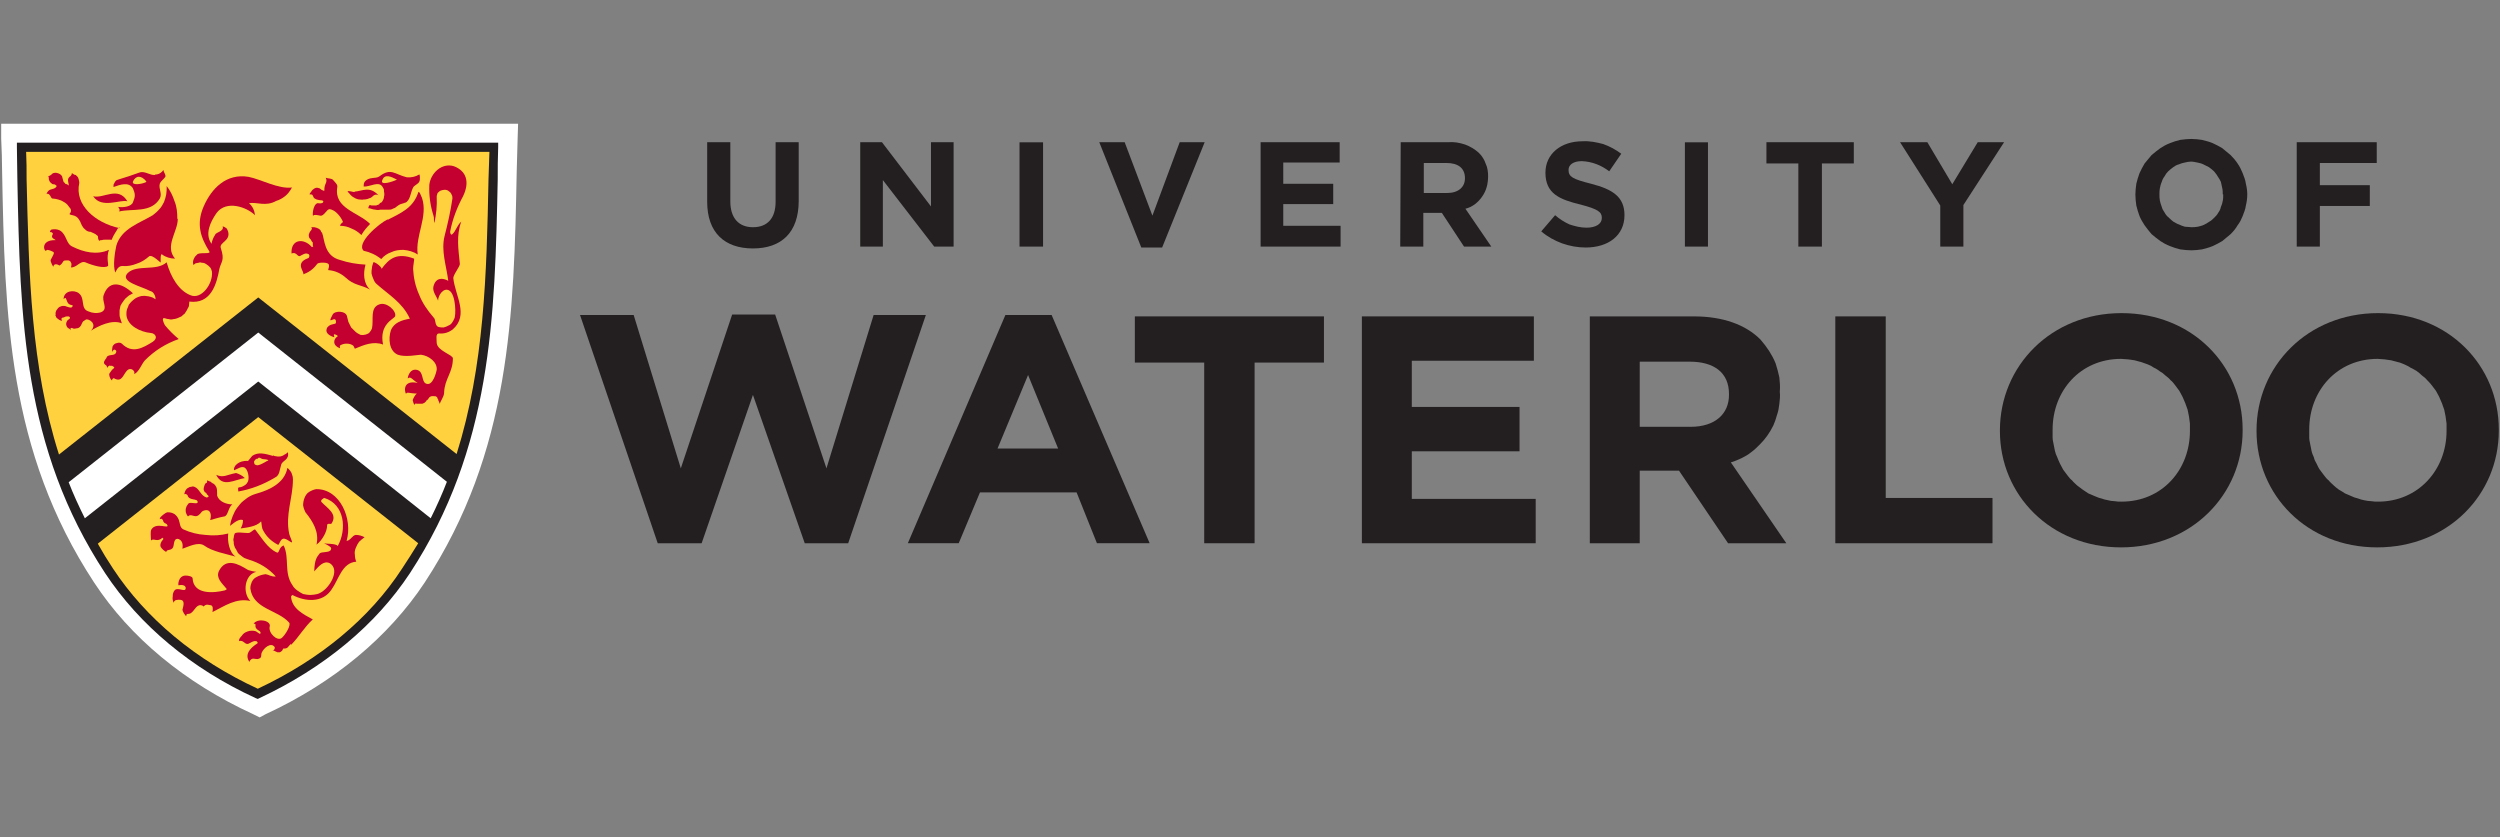 <svg width="675" height="226" viewBox="0 0 675 226" fill="none" xmlns="http://www.w3.org/2000/svg">
<rect x="0" y="0" width="675" height="226" fill="#808080" stroke="none"/>
<g clip-path="url(#clip0_485_2083)">
<path d="M156.607 85.049H171.089L183.819 126.458L197.681 84.917H209.29L223.142 126.458L235.88 85.049H249.982L229.012 146.673H217.279L203.293 106.625L189.442 146.673H177.585L156.607 85.049Z" fill="#231F20"/>
<path d="M271.458 85.05H283.94L310.406 146.672H296.172L290.684 132.952H264.59L258.852 146.672H245.117L271.458 85.05ZM285.692 121.1L277.579 101.26L269.334 121.1H285.692Z" fill="#231F20"/>
<path d="M325.138 97.895H306.411V85.424H357.466V97.895H338.741V146.674H325.138V97.895Z" fill="#231F20"/>
<path d="M367.707 85.424H414.144V97.399H381.186V109.871H410.277V121.849H381.186V134.698H414.64V146.674H367.707V85.424Z" fill="#231F20"/>
<path d="M429.247 85.424H457.332C465.197 85.424 471.318 87.669 475.31 91.661C476.183 92.658 476.93 93.653 477.676 94.777C478.307 95.774 478.932 96.895 479.428 98.146C479.803 99.394 480.175 100.637 480.426 101.882C480.55 103.138 480.676 104.383 480.55 105.628V105.879C480.676 106.876 480.55 107.998 480.426 109.003C480.302 110 480.175 110.995 479.803 111.992C479.555 112.989 479.18 113.987 478.806 114.865C478.31 115.863 477.803 116.736 477.18 117.607C476.558 118.48 475.932 119.227 475.186 119.971C474.439 120.728 473.685 121.474 472.811 122.1C472.065 122.722 471.194 123.221 470.197 123.717C469.315 124.092 468.318 124.588 467.324 124.838L482.304 146.674H466.577L453.34 127.089H442.726V146.674H429.249V85.424H429.247ZM456.461 115.24C463.081 115.24 466.827 111.744 466.827 106.626V106.375C466.827 100.637 462.83 97.647 456.216 97.647H442.729V115.237L456.461 115.24Z" fill="#231F20"/>
<path d="M495.533 85.424H509.147V134.447H537.976V146.674H495.533V85.424Z" fill="#231F20"/>
<path d="M539.976 116.359V116.232C539.976 98.769 553.83 84.543 572.802 84.543C591.904 84.543 605.513 98.645 605.513 115.981V116.232C605.513 133.571 591.653 147.792 572.678 147.792C553.703 147.792 539.976 133.698 539.976 116.359ZM591.281 116.359V116.232C591.281 115.612 591.281 114.987 591.281 114.356C591.155 113.733 591.155 113.111 591.031 112.488C590.907 111.865 590.78 111.24 590.656 110.617C590.405 109.997 590.281 109.496 590.033 108.874C589.783 108.246 589.529 107.744 589.279 107.122C589.028 106.626 588.659 106 588.408 105.504C588.033 105.006 587.661 104.507 587.284 104.011C586.91 103.515 586.537 103.014 586.039 102.634C585.656 102.135 585.158 101.76 584.662 101.388C584.166 100.89 583.664 100.515 583.168 100.265C582.67 99.89 582.171 99.518 581.54 99.267C581.044 98.893 580.543 98.647 579.923 98.397C579.3 98.146 578.799 98.022 578.177 97.774C577.549 97.65 576.923 97.399 576.301 97.275C575.805 97.151 575.179 97.151 574.557 97.027C573.929 97.027 573.303 96.895 572.681 96.895C561.695 96.895 554.204 105.507 554.204 115.984V116.235C554.204 116.857 554.204 117.483 554.204 118.105C554.204 118.725 554.328 119.226 554.455 119.846C554.579 120.469 554.703 121.102 554.827 121.725C554.962 122.348 555.212 122.973 555.458 123.466C555.708 124.089 555.956 124.714 556.207 125.213C556.455 125.709 556.827 126.334 557.077 126.838C557.452 127.334 557.824 127.835 558.199 128.331C558.573 128.83 558.956 129.329 559.455 129.703C559.829 130.202 560.325 130.577 560.824 131.075C561.323 131.45 561.821 131.822 562.32 132.197C562.826 132.579 563.322 132.827 563.821 133.202C564.444 133.453 564.942 133.698 565.565 133.949C566.188 134.199 566.694 134.447 567.317 134.569C567.937 134.819 568.562 134.948 569.185 135.067C569.684 135.194 570.306 135.318 570.937 135.318C571.559 135.442 572.185 135.442 572.805 135.442C583.794 135.442 591.281 126.838 591.281 116.359Z" fill="#231F20"/>
<path d="M609.262 116.359V116.232C609.262 98.769 623.117 84.543 642.089 84.543C661.064 84.543 674.678 98.645 674.678 115.982V116.232C674.678 133.572 660.943 147.793 641.841 147.793C622.866 147.795 609.262 133.698 609.262 116.359ZM660.568 116.359V116.232C660.568 115.612 660.568 114.987 660.568 114.357C660.442 113.734 660.442 113.111 660.318 112.489C660.194 111.866 660.067 111.241 659.943 110.618C659.692 109.998 659.568 109.497 659.323 108.874C659.07 108.246 658.816 107.745 658.566 107.122C658.315 106.626 657.943 106.001 657.695 105.505C657.32 105.006 656.946 104.507 656.571 104.011C656.196 103.515 655.7 103.014 655.326 102.634C654.943 102.136 654.444 101.761 653.948 101.389C653.452 100.89 652.951 100.516 652.455 100.141C651.957 99.89 651.458 99.518 650.827 99.268C650.331 98.893 649.706 98.648 649.207 98.397C648.587 98.146 648.089 97.898 647.466 97.774C646.835 97.65 646.21 97.4 645.588 97.276C644.967 97.152 644.342 97.152 643.846 97.028C643.216 97.028 642.59 96.896 641.968 96.896C630.981 96.896 623.491 105.507 623.491 115.984V116.235C623.491 116.858 623.491 117.483 623.491 118.106C623.491 118.726 623.615 119.227 623.742 119.847C623.866 120.47 623.99 121.103 624.116 121.725C624.24 122.348 624.499 122.973 624.744 123.467C624.871 124.089 625.122 124.588 625.491 125.213C625.742 125.709 625.99 126.335 626.364 126.839C626.739 127.335 627.111 127.836 627.486 128.332C627.86 128.831 628.24 129.329 628.742 129.704C629.116 130.203 629.612 130.577 630.113 131.076C630.488 131.451 630.984 131.823 631.485 132.197C632.113 132.58 632.615 132.828 633.111 133.202C633.733 133.453 634.232 133.698 634.855 133.949C635.351 134.2 635.984 134.448 636.606 134.569C637.229 134.82 637.728 134.949 638.35 135.068C638.97 135.194 639.596 135.318 640.226 135.318C640.849 135.442 641.474 135.442 642.094 135.442C652.951 135.442 660.568 126.839 660.568 116.359Z" fill="#231F20"/>
<path d="M190.94 54.482V38.395H197.185V54.358C197.185 58.975 199.552 61.349 203.295 61.349C207.166 61.349 209.414 58.975 209.414 54.482V38.395H215.651V54.234C215.651 62.845 210.91 67.08 203.293 67.08C195.681 67.08 190.94 62.843 190.94 54.482Z" fill="#231F20"/>
<path d="M232.263 38.395H238.125L251.364 55.735V38.395H257.475V66.581H252.235L238.373 48.619V66.581H232.263V38.395Z" fill="#231F20"/>
<path d="M281.626 38.424H275.27V66.581H281.626V38.424Z" fill="#231F20"/>
<path d="M296.802 38.395H303.66L311.153 58.225L318.519 38.395H325.26L313.775 66.829H308.153L296.802 38.395Z" fill="#231F20"/>
<path d="M340.365 38.395H361.71V43.883H346.479V49.624H359.966V55.104H346.479V60.966H361.958V66.581H340.365V38.395Z" fill="#231F20"/>
<path d="M390.673 52.113C393.797 52.113 395.541 50.493 395.541 48.116C395.541 45.378 393.67 44.006 390.549 44.006H384.428V52.111L390.673 52.113ZM378.191 38.394H391.048C392.544 38.27 394.045 38.518 395.541 39.017C396.918 39.513 398.164 40.262 399.285 41.259C400.158 42.13 400.789 43.127 401.161 44.259C401.659 45.256 401.786 46.502 401.786 47.62C401.786 48.618 401.659 49.623 401.409 50.493C401.158 51.367 400.789 52.237 400.155 53.111C399.659 53.857 399.034 54.483 398.285 55.103C397.414 55.733 396.657 56.108 395.662 56.358L402.654 66.582H395.288L389.299 57.48H384.299V66.582H378.062L378.191 38.394Z" fill="#231F20"/>
<path d="M416.136 62.469L419.882 58.103C421.012 59.1 422.378 59.971 423.753 60.593C425.254 61.089 426.75 61.472 428.375 61.472C430.869 61.472 432.497 60.467 432.497 58.849C432.497 57.232 431.494 56.483 426.75 55.23C421.012 53.858 417.268 52.238 417.268 46.623C417.268 41.51 421.508 38.144 427.246 38.144C429.125 38.02 430.993 38.394 432.869 38.893C434.612 39.513 436.24 40.386 437.736 41.508L434.491 46.249C432.373 44.631 429.874 43.634 427.125 43.507C424.758 43.507 423.505 44.505 423.505 45.874C423.505 47.745 424.634 48.365 429.623 49.62C435.364 51.114 438.61 53.108 438.61 58.1C438.61 63.588 434.24 66.828 428.127 66.828C426.001 66.828 423.885 66.453 421.758 65.707C419.756 64.96 417.888 63.963 416.136 62.469Z" fill="#231F20"/>
<path d="M461.152 38.424H454.923V66.581H461.152V38.424Z" fill="#231F20"/>
<path d="M485.551 44.131H476.934V38.395H500.526V44.131H491.914V66.581H485.551V44.131Z" fill="#231F20"/>
<path d="M523.871 55.484L513.017 38.395H520.381L527.117 49.746L533.987 38.395H541.103L530.116 55.36V66.581H523.871V55.484Z" fill="#231F20"/>
<path d="M600.147 52.486C600.147 51.987 600.147 51.364 600.021 50.866C599.897 50.246 599.772 49.745 599.646 49.114C599.395 48.618 599.15 48.117 598.775 47.621C598.525 47.125 598.153 46.75 597.778 46.249C597.403 45.874 596.897 45.502 596.401 45.127C595.902 44.877 595.406 44.631 594.907 44.381C594.411 44.13 593.91 44.006 593.279 43.882C592.657 43.758 592.158 43.634 591.536 43.634C591.037 43.634 590.412 43.758 589.916 43.882C589.285 44.009 588.786 44.133 588.288 44.381C587.668 44.505 587.166 44.877 586.794 45.127C586.298 45.502 585.797 45.874 585.417 46.249C585.043 46.623 584.67 47.122 584.42 47.621C584.045 48.117 583.8 48.618 583.673 49.114C583.423 49.62 583.299 50.246 583.177 50.742C583.051 51.364 583.051 51.863 583.051 52.486C583.051 52.982 583.051 53.607 583.177 54.23C583.301 54.726 583.425 55.227 583.673 55.855C583.8 56.354 584.048 56.852 584.42 57.348C584.67 57.847 585.043 58.346 585.541 58.723C585.924 59.097 586.298 59.469 586.797 59.844C587.293 60.092 587.794 60.464 588.29 60.591C588.789 60.839 589.412 61.087 589.918 61.213C590.541 61.213 591.039 61.345 591.662 61.345C592.282 61.345 592.783 61.345 593.406 61.213C593.91 61.087 594.535 60.963 595.031 60.715C595.53 60.464 596.029 60.219 596.527 59.844C597.023 59.593 597.406 59.221 597.905 58.723C598.279 58.346 598.651 57.974 598.902 57.475C599.276 56.979 599.522 56.478 599.646 55.855C599.896 55.359 600.021 54.852 600.145 54.23C600.269 53.734 600.269 53.108 600.269 52.486H600.147ZM576.552 52.486C576.552 51.612 576.676 50.618 576.803 49.62C577.054 48.615 577.299 47.745 577.674 46.747C578.048 45.874 578.555 45.003 579.051 44.13C579.673 43.375 580.299 42.629 580.921 41.88C581.668 41.257 582.423 40.632 583.293 40.009C584.04 39.513 584.913 39.014 585.916 38.64C586.789 38.265 587.662 38.017 588.66 37.766C589.662 37.642 590.66 37.516 591.657 37.516C592.654 37.516 593.657 37.642 594.53 37.766C595.527 38.017 596.525 38.265 597.403 38.64C598.277 39.014 599.147 39.51 600.018 40.009C600.765 40.632 601.522 41.257 602.268 41.88C603.018 42.626 603.643 43.373 604.139 44.13C604.762 45.003 605.144 45.874 605.516 46.747C605.891 47.745 606.263 48.615 606.387 49.62C606.638 50.618 606.762 51.612 606.762 52.486C606.762 53.483 606.638 54.48 606.387 55.483C606.263 56.48 605.891 57.351 605.516 58.348C605.142 59.221 604.762 60.092 604.139 60.839C603.643 61.72 603.018 62.467 602.268 63.213C601.524 63.836 600.767 64.461 600.018 65.084C599.147 65.58 598.277 66.079 597.403 66.453C596.525 66.828 595.527 67.076 594.53 67.335C593.657 67.459 592.654 67.585 591.657 67.585C590.66 67.585 589.662 67.459 588.66 67.335C587.662 67.076 586.789 66.828 585.916 66.453C584.913 66.079 584.04 65.583 583.293 65.084C582.423 64.461 581.668 63.836 580.921 63.213C580.299 62.467 579.673 61.72 579.051 60.839C578.555 60.092 578.046 59.221 577.674 58.348C577.299 57.351 577.054 56.48 576.803 55.483C576.676 54.48 576.552 53.483 576.552 52.486Z" fill="#231F20"/>
<path d="M620.116 38.395H641.719V44.01H626.361V49.996H639.849V55.611H626.361V66.581H620.116V38.395Z" fill="#231F20"/>
<path d="M70.103 193.7L68.351 192.83C49.875 184.342 35.15 172.116 25.409 157.278C2.065 121.726 1.318 85.05 0.569 46.25C0.569 43.253 0.445 40.388 0.321 37.39V33.404H139.885L139.761 37.39C139.637 40.39 139.637 43.255 139.513 46.25C138.767 85.05 137.886 121.847 114.668 157.278C104.935 171.992 90.078 184.342 71.726 192.83L70.103 193.7Z" fill="white"/>
<path d="M69.726 81.179L15.043 123.965C6.305 96.893 6.556 68.581 5.809 39.765H133.387C132.641 68.707 133.013 96.893 124.153 123.965L69.726 81.179Z" fill="#FFD13F"/>
<path d="M114.041 147.043C112.669 149.409 111.168 151.787 109.672 154.153C99.931 169.002 85.457 179.97 69.603 187.336C53.617 179.97 39.267 169.126 29.529 154.153C28.033 151.908 25.284 147.291 25.284 147.291L69.73 111.987L114.041 147.043Z" fill="#FFD13F"/>
<path d="M32.276 61.599C25.782 60.221 20.044 55.362 21.413 49.365C21.413 49.365 21.289 47.747 20.667 47.497C20.667 47.497 20.543 47.246 20.419 47.246C20.168 47.246 19.92 47.122 19.796 46.995L19.419 46.75C19.295 46.998 19.419 47.125 19.171 47.373C19.039 47.497 19.039 47.621 18.915 47.621C18.791 47.621 18.791 47.871 18.664 47.871C18.166 48.367 18.416 49.114 18.54 49.745C18.54 49.868 18.54 50.119 18.54 50.119C18.54 50.119 18.54 50.119 18.292 49.868L18.041 49.745C17.918 49.745 17.543 49.62 17.543 49.494C17.419 49.362 17.543 49.362 17.295 49.238C17.171 49.238 17.047 48.739 16.92 48.241C16.92 48.114 16.796 47.99 16.796 47.745C16.796 47.37 15.802 46.747 16.174 46.995C16.548 47.373 16.174 46.871 15.551 46.747C15.168 46.621 14.796 46.621 14.422 46.747C14.298 46.747 14.298 46.747 14.171 46.871C13.799 47.246 13.424 47.497 12.926 47.621H13.05C13.298 47.995 13.05 48.367 13.298 48.742C13.424 49.114 13.672 49.365 14.047 49.623C14.295 49.871 14.794 49.623 15.044 49.998C15.044 49.998 15.548 50.122 15.044 50.62C14.171 51.367 13.176 50.742 12.551 52.364C13.548 51.987 13.672 53.607 14.171 53.607C14.67 53.607 15.168 53.734 15.675 53.858C16.049 53.982 16.548 54.106 16.92 54.354C17.419 54.604 17.794 54.852 18.166 55.227C18.416 55.61 18.788 55.982 19.039 56.356C19.669 57.728 17.794 57.728 19.545 58.1C20.292 58.224 20.917 58.596 21.289 59.221C21.788 59.844 21.912 60.715 22.411 61.348C22.659 61.723 23.041 61.971 23.289 62.219C23.664 62.469 24.036 62.593 24.41 62.593C24.661 62.593 24.785 62.844 25.033 62.844C25.281 62.971 25.532 63.095 25.78 63.219C25.904 63.343 26.279 63.593 26.402 63.717C26.526 63.965 26.402 64.464 26.651 64.839C26.906 65.213 27.033 64.839 27.157 64.839C27.281 64.839 27.405 64.839 27.532 64.839C27.782 64.712 28.154 64.712 28.405 64.712C28.904 64.712 28.78 64.712 29.402 64.712C29.526 64.712 29.65 64.712 29.777 64.712C30.025 64.712 30.152 64.839 30.152 64.712C30.4 64.092 30.65 63.591 31.03 62.971C31.278 62.593 31.529 62.221 31.777 61.723C31.777 61.723 32.4 61.348 32.276 61.348V61.599Z" fill="#C3002F"/>
<path d="M16.172 62.219C18.04 63.34 17.792 65.831 19.544 66.58C22.533 68.081 26.153 68.954 29.401 67.459C28.654 69.701 29.401 71.572 29.15 71.817C28.156 72.566 25.032 71.693 23.04 70.822C21.663 70.324 20.665 72.316 19.169 72.194C19.293 71.817 19.293 71.448 19.293 71.197C19.035 70.45 18.787 70.2 17.666 70.324C16.792 70.324 17.167 71.073 16.046 71.696C15.55 71.321 14.544 71.073 14.42 71.944C14.42 72.318 13.547 70.572 13.671 70.2C14.42 68.828 14.544 68.58 14.544 68.205C14.544 67.957 12.676 67.203 12.55 67.585C12.051 68.456 10.55 64.709 15.043 64.836C13.795 64.089 13.922 63.963 14.294 63.092C14.294 62.968 13.795 62.469 13.547 62.717C13.423 62.591 13.547 62.467 13.547 62.343C13.671 62.092 13.795 62.092 13.922 61.968C14.668 61.844 15.423 61.844 16.172 62.219Z" fill="#C3002F"/>
<path d="M25.159 52.985C27.908 53.734 31.903 50.12 34.393 54.357C32.649 53.734 27.407 56.481 25.159 52.985Z" fill="#C3002F"/>
<path d="M48.004 59.099C48.004 62.592 44.382 66.455 47.258 69.827C46.002 69.827 44.759 69.452 43.762 68.705C43.263 68.331 43.387 70.323 43.387 70.824C43.511 71.198 41.137 68.579 40.263 69.204C39.269 70.077 38.137 70.824 36.892 71.198C35.646 71.695 34.393 71.945 33.024 71.819C32.026 71.819 31.528 72.692 31.156 73.573C30.398 71.945 31.032 68.083 31.404 66.331C32.773 61.721 37.517 60.342 41.261 58.102C41.883 57.603 42.514 57.104 43.013 56.482C43.509 55.986 43.886 55.36 44.258 54.606C44.506 53.983 44.757 53.234 44.88 52.487C45.005 51.741 45.005 50.994 45.005 50.245C45.999 51.49 46.632 52.859 47.131 54.355C47.754 55.856 47.878 57.479 47.878 59.099H48.004Z" fill="#C3002F"/>
<path d="M30.649 99.02C31.032 99.02 30.781 99.394 30.649 99.516C30.274 99.766 30.026 100.138 29.776 100.513C29.528 100.764 29.401 101.136 29.528 101.386C29.528 101.634 29.652 101.882 29.776 102.13C29.776 102.257 29.9 102.381 30.024 102.505L30.274 102.756C30.15 102.381 30.649 102.009 30.778 102.133C33.145 103.51 33.269 100.64 34.649 99.769C34.9 99.645 35.023 99.645 35.272 99.645C35.52 99.645 35.646 99.769 35.894 99.893C36.018 100.02 36.142 100.144 36.269 100.392C36.269 100.64 36.269 100.766 36.269 101.012C37.638 100.265 38.137 98.397 39.142 97.273C41.759 94.65 44.756 92.783 48.252 91.537C46.883 90.405 45.63 89.163 44.508 87.791C44.134 87.044 43.511 85.672 44.508 85.92C44.883 86.047 45.255 86.171 45.63 86.171C46.002 86.295 46.384 86.295 46.759 86.171C47.134 86.171 47.506 86.047 47.88 85.92C48.255 85.796 48.63 85.546 49.002 85.424C49.25 85.174 49.498 84.92 49.872 84.67C50.131 84.295 50.255 84.047 50.503 83.672C50.627 83.298 50.877 83.05 51.001 82.675C51.001 82.3 51.125 81.804 51.125 81.43C56.988 82.176 58.492 76.686 59.238 72.57C59.734 70.575 60.732 70.325 59.61 66.956C59.114 65.462 62.236 65.088 61.613 62.594C61.481 62.22 61.357 61.848 61.106 61.6C60.732 61.349 60.484 61.217 60.109 61.093C60.608 62.47 58.241 62.721 58.117 63.344C57.613 64.093 57.239 64.964 57.114 65.834C55.247 63.22 56.74 59.972 58.492 57.481C61.109 53.985 66.605 55.861 68.847 58.104C68.723 56.856 68.225 55.737 67.227 54.859C69.354 54.484 71.721 55.861 74.594 54.236C75.467 53.985 76.338 53.489 77.092 52.864C77.839 52.241 78.338 51.492 78.836 50.621C75.214 51.117 70.349 48.368 67.101 47.748C61.106 46.751 57.112 50.87 54.993 55.735C52.867 60.594 54.244 64.214 56.487 67.834C57.109 68.707 54.495 68.085 53.363 68.581C53.115 68.832 52.988 68.958 52.74 69.204C52.616 69.328 52.492 69.578 52.365 69.826C52.239 70.074 52.115 70.449 52.115 70.697C52.115 70.947 52.115 71.195 52.239 71.57C52.489 71.32 52.614 71.195 52.861 71.074C53.109 71.074 53.358 70.947 53.608 70.947C53.864 70.823 54.239 70.823 54.487 70.947C54.735 70.947 54.985 70.947 55.233 71.074C55.484 71.198 55.732 71.322 55.856 71.449C56.104 71.573 56.352 71.821 56.479 71.945C56.727 72.195 56.853 72.319 56.977 72.567C57.101 72.815 57.101 73.063 57.225 73.322C57.6 76.562 54.36 81.052 51.363 79.683C48.239 78.427 46.123 74.815 44.994 70.823C42.245 73.322 37.005 71.32 34.506 73.697C32.14 76.063 38.25 77.309 40.501 78.556C40.999 78.68 41.374 78.931 41.622 79.435C41.873 79.81 41.997 80.308 41.997 80.807C41.622 80.559 41.25 80.311 40.751 80.184C40.377 80.06 39.878 79.936 39.506 79.936C39.007 79.81 38.509 79.936 38.129 79.936C37.63 80.06 37.255 80.184 36.757 80.432C36.385 80.683 36.01 80.931 35.636 81.303C35.388 81.554 35.013 81.926 34.762 82.3C34.638 82.799 34.38 83.174 34.256 83.672C34.132 84.047 34.132 84.546 34.132 85.049C34.38 87.915 37.876 89.659 40.749 89.909C41.994 90.033 42.749 91.287 41.247 92.284C38.63 93.901 35.757 95.645 32.886 92.78C32.76 92.656 32.512 92.529 32.264 92.529C32.016 92.529 31.765 92.529 31.517 92.656C31.266 92.656 31.142 92.78 30.894 92.907C30.77 93.028 30.512 93.279 30.388 93.527C30.264 94.023 30.264 94.524 30.264 95.02C30.388 94.772 30.639 94.397 30.894 94.397C31.145 94.397 31.517 94.775 31.393 94.896C31.269 96.389 29.267 95.392 28.768 96.516C28.768 96.516 28.768 96.764 28.644 96.764C28.145 97.518 27.647 98.02 28.644 98.64C28.644 98.516 29.019 99.262 29.019 99.389C29.019 99.138 29.143 99.014 29.267 98.89C29.391 98.766 29.641 98.64 29.765 98.766H30.264L30.649 99.02Z" fill="#C3002F"/>
<path d="M18.418 85.424C18.043 85.424 17.669 85.424 17.297 85.675C17.049 85.799 16.798 85.675 16.674 85.923C16.55 86.05 16.55 86.174 16.674 86.422C16.674 86.422 16.674 86.672 16.798 86.672C16.302 86.546 15.803 86.295 15.426 85.923C15.302 85.796 15.17 85.675 15.17 85.675C15.046 85.548 15.17 85.424 15.046 85.3C14.922 85.174 14.922 85.05 15.046 84.918C14.922 84.543 15.046 84.171 15.17 83.921C15.17 83.796 15.302 83.67 15.426 83.546L15.677 83.171C15.925 82.921 16.175 82.797 16.55 82.673C17.049 82.549 17.545 82.549 18.043 82.799C18.418 82.923 18.793 83.047 19.172 83.047C19.421 83.047 19.795 82.551 19.547 82.425C18.294 82.177 18.294 81.805 17.795 80.559C17.671 80.309 17.297 80.559 17.173 80.807C17.173 78.433 20.046 78.182 21.294 79.187C23.046 80.562 21.668 83.3 23.792 84.047C24.914 84.546 26.159 84.67 27.288 84.298C29.407 83.424 27.288 81.306 28.035 79.562C29.28 76.069 32.277 75.818 35.9 79.187C35.525 79.438 35.151 79.562 34.779 79.81C34.523 80.061 34.148 80.309 33.9 80.559C33.652 80.807 33.401 81.179 33.153 81.554C32.905 81.805 32.779 82.177 32.531 82.551C32.407 82.926 32.407 83.298 32.28 83.799C32.28 84.174 32.28 84.546 32.28 84.921C32.28 85.424 32.404 85.799 32.531 86.174C32.655 86.548 32.779 86.92 32.905 87.295C30.156 86.174 26.534 88.044 24.542 89.29C26.41 87.422 23.919 85.926 23.172 86.298L22.415 86.796C22.04 87.292 22.04 87.794 21.542 88.29C21.294 88.54 20.919 88.664 20.544 88.664C20.17 88.791 19.798 88.791 19.423 88.54C19.423 88.54 19.041 88.54 19.041 88.664C19.041 88.791 19.041 89.042 19.041 89.163L18.793 88.788C18.418 88.662 18.17 88.414 18.043 88.166C17.795 87.67 17.795 87.292 18.043 86.794C18.167 86.419 18.542 86.295 18.793 86.047C19.041 85.796 18.793 85.424 18.418 85.424Z" fill="#C3002F"/>
<path d="M87.201 54.233C87.448 54.357 87.201 54.856 86.826 54.856C86.575 54.98 86.079 54.856 85.704 54.856C84.327 55.36 84.327 58.727 84.575 58.225C84.707 57.851 85.829 58.101 86.451 58.225C87.448 58.476 88.198 56.481 88.952 56.481C90.572 56.608 92.068 58.6 92.572 59.845C92.696 60.093 91.942 60.22 91.818 60.967C92.947 60.967 93.944 61.217 94.941 61.721C95.936 62.096 96.817 62.718 97.567 63.465C98.189 62.344 99.06 61.346 99.933 60.465C96.693 57.228 90.076 56.355 91.074 50.492C91.198 49.745 90.324 49.115 89.952 48.616C89.58 48.118 88.583 48.242 87.952 47.994C88.583 49.366 87.454 49.495 87.578 51.489C87.578 51.489 87.454 51.489 87.33 51.489C86.955 51.365 86.58 51.115 86.332 50.867C85.958 50.743 85.586 50.619 85.211 50.743C84.96 50.867 84.837 50.867 84.581 51.117C84.332 51.244 84.082 51.614 83.958 51.864L83.834 51.988C83.71 52.115 83.583 52.365 83.583 52.487C83.707 52.487 84.332 52.487 84.332 52.611C84.457 52.737 84.581 53.109 84.715 53.36C84.839 53.608 85.09 53.608 85.462 53.856C85.958 53.98 86.456 54.104 86.955 54.104L87.201 54.233Z" fill="#C3002F"/>
<path d="M95.691 51.74C97.817 51.614 99.809 50.12 102.184 52.738C101.809 52.487 101.31 52.487 100.938 52.738C100.688 52.986 100.44 53.112 100.189 53.36C99.806 53.484 99.558 53.608 99.186 53.735C98.812 53.859 98.44 53.859 98.189 53.859C97.815 53.983 97.442 53.859 97.068 53.859C96.693 53.859 96.445 53.735 96.063 53.608C95.812 53.484 95.44 53.234 95.189 53.112C94.941 52.862 94.567 52.614 94.443 52.366C94.192 52.115 93.944 51.867 93.82 51.616C94.443 51.492 95.192 51.867 95.812 51.867L95.691 51.74Z" fill="#C3002F"/>
<path d="M104.68 59.346C108.051 57.602 111.539 56.233 112.917 51.988C113.167 51.244 113.79 53.236 113.914 53.362C115.666 58.475 112.046 63.591 112.793 68.707C111.671 67.96 110.294 67.586 108.922 67.459C107.801 67.459 106.672 67.586 105.677 68.082C104.556 68.456 103.674 69.079 102.928 69.95C101.556 68.828 99.931 68.082 98.187 67.707C96.06 65.705 102.308 60.341 104.68 59.219V59.346Z" fill="#C3002F"/>
<path d="M95.437 93.403C95.809 94.025 95.187 92.906 95.809 94.152C98.184 93.154 100.809 92.033 103.426 93.028C102.305 87.54 106.3 86.168 106.672 85.421C107.17 84.044 104.429 81.427 102.429 82.176C99.804 83.047 100.936 86.419 100.437 88.661C100.313 88.912 100.186 89.284 99.93 89.532C99.806 89.783 99.556 90.031 99.184 90.155C98.933 90.281 98.561 90.405 98.311 90.405C97.936 90.529 97.564 90.405 97.313 90.405C96.815 90.155 96.319 89.909 95.936 89.532C95.561 89.16 95.189 88.788 94.815 88.413C94.567 87.915 94.316 87.416 94.068 86.917C93.944 86.421 93.817 85.92 93.693 85.424C93.443 83.923 90.446 83.799 89.823 84.92C87.947 88.416 90.944 84.546 90.696 87.171C90.696 87.669 88.702 87.295 88.198 88.791C87.823 89.912 88.952 90.659 90.198 91.041C90.446 91.041 89.947 90.411 90.198 90.287C90.446 90.16 91.319 90.661 91.192 90.783C89.947 91.54 89.699 93.281 91.815 94.028C91.815 94.028 91.691 93.405 91.815 93.281C92.445 92.909 92.944 92.785 93.567 92.785C94.189 92.785 94.812 92.912 95.311 93.281L95.437 93.403Z" fill="#C3002F"/>
<path d="M58.372 128.21C60.364 129.081 61.113 128.21 63.736 127.711C64.609 127.962 65.487 128.461 66.11 129.083C63.361 129.453 60.113 131.822 58.372 128.21Z" fill="#C3002F"/>
<path d="M57.239 130.327C57.115 130.203 56.991 130.079 56.865 130.079C56.617 129.952 56.49 129.952 56.242 129.828L55.87 129.702C55.87 129.828 55.994 130.2 55.87 130.324C55.746 130.324 55.495 130.448 55.371 130.699C55.371 130.823 55.247 130.823 55.247 130.95C55.123 131.2 55.123 131.446 54.999 131.82C54.999 131.944 54.999 132.195 54.999 132.319C54.999 132.319 55.247 132.701 55.247 132.823L55.622 133.073C55.997 133.448 55.622 133.324 56.121 133.694C56.619 134.192 55.997 134.316 55.746 134.316C54.126 133.82 53.878 131.942 52.501 131.443C52.25 131.316 51.878 131.316 51.627 131.443C51.253 131.443 51.005 131.567 50.63 131.818C50.38 131.942 50.256 132.192 50.008 132.572C49.873 132.823 49.873 133.071 49.749 133.446C50.008 133.322 50.132 133.322 50.256 133.446C50.38 133.446 50.504 133.57 50.63 133.694C51.005 135.313 53.371 134.443 53.371 135.564C53.371 136.308 51.504 135.437 50.881 135.939C50.757 136.187 50.506 136.435 50.382 136.685C50.258 137.06 50.134 137.308 50.134 137.683C50.134 137.931 50.134 138.305 50.258 138.561C50.382 138.936 50.506 139.184 50.757 139.432C51.504 138.561 52.501 139.809 53.498 139.184C54.377 138.561 54.253 138.179 54.875 137.928C56.743 137.184 57.242 138.809 56.743 140.429C57.997 140.055 59.245 139.68 60.614 139.429C61.619 139.181 61.619 136.933 62.74 136.184C61.112 136.184 59.118 135.437 58.619 133.82C58.619 133.694 58.619 133.446 58.619 133.324C58.619 132.575 58.619 131.944 58.371 131.446C58.247 131.319 58.247 131.319 58.247 131.198L57.997 130.947C57.873 130.696 57.617 130.572 57.366 130.448C57.242 130.448 57.118 130.448 56.991 130.324H57.239V130.327Z" fill="#C3002F"/>
<path d="M45.135 141.679C45.882 143.051 42.262 140.808 40.893 142.927C40.518 143.547 40.769 145.053 40.769 145.924C41.515 145.177 42.397 146.544 43.892 145.177C44.016 145.428 44.267 145.428 44.016 145.673C43.768 145.924 43.518 146.296 43.394 146.673C43.27 147.045 43.27 147.417 43.394 147.668C43.768 148.288 44.267 148.665 44.887 149.04C45.011 148.042 46.639 149.04 46.89 147.169C47.014 146.425 47.138 145.177 48.259 145.552C49.38 146.048 49.38 147.169 49.256 148.166C50.76 147.67 53.499 146.174 55.129 147.296C57.372 148.916 60.992 149.541 63.614 150.285C61.87 149.164 61.364 146.05 61.622 144.051C59.62 144.554 57.62 144.681 55.504 144.433C53.377 144.299 51.383 143.803 49.507 142.932C48.512 142.433 48.636 141.312 48.262 140.315C48.014 139.692 47.639 139.193 47.14 138.821C46.518 138.439 46.011 138.317 45.264 138.317C44.642 138.317 43.022 139.819 43.272 139.819C43.148 139.819 43.148 140.069 43.148 140.193C43.272 140.069 43.52 140.069 43.644 140.069C43.768 140.193 43.895 140.317 44.019 140.444C44.019 140.692 44.143 140.94 44.394 141.188C44.636 141.307 45.008 141.428 45.135 141.679Z" fill="#C3002F"/>
<path d="M54.872 163.887C55.619 162.89 56.366 163.389 56.74 163.389C57.614 163.389 57.489 164.512 57.363 165.259C60.608 163.639 63.732 161.389 67.602 162.267C65.352 160.017 66.109 155.028 69.222 154.405C68.476 154.281 67.729 154.157 66.98 153.909C64.231 152.165 60.985 150.545 59.117 154.16C58.244 156.027 59.864 157.405 61.109 158.898C61.36 159.149 60.985 159.275 60.735 159.397C57.745 160.143 52.247 160.645 51.999 156.151C51.999 155.653 50.878 155.402 50.131 155.402C48.005 155.402 48.005 158.278 48.255 158.027C48.63 157.903 50.258 157.779 50.131 158.898C50.007 160.022 48.005 158.402 47.134 159.397C46.759 159.895 46.635 160.394 46.635 161.017C46.511 161.639 46.635 162.138 46.886 162.769C46.886 162.394 47.261 162.138 47.509 162.011C49.751 161.639 49.875 162.518 49.252 164.636C49.252 164.884 49.875 166.256 50.382 166.38C50.258 166.256 50.258 166.132 50.382 165.884C50.382 165.884 50.506 165.76 50.632 165.76C50.88 165.76 51.131 165.76 51.379 165.634C51.503 165.51 51.63 165.51 51.754 165.383C51.878 165.259 52.004 165.132 52.128 165.008C52.751 164.262 53.126 163.515 54.004 163.389C54.379 163.389 54.751 163.515 55.002 163.763L54.872 163.887Z" fill="#C3002F"/>
<path d="M78.588 174.117C80.707 171.99 82.211 169.249 84.454 167.247C81.963 165.877 78.839 164.384 78.588 161.136C78.588 160.888 78.963 160.64 78.963 160.64C82.459 162.516 87.076 162.767 89.453 159.268C91.445 156.527 92.318 151.91 96.189 151.659C95.938 151.037 95.814 150.414 95.814 149.783C95.69 149.161 95.814 148.535 96.065 147.915C96.323 147.293 96.572 146.791 96.944 146.295C97.442 145.799 97.941 145.425 98.439 145.05C97.69 144.675 96.944 144.427 96.065 144.427C95.068 144.551 94.693 145.921 93.574 146.045C95.318 140.182 91.822 131.943 85.335 132.069C84.712 132.193 84.082 132.444 83.459 132.824C82.836 133.199 82.462 133.821 82.213 134.444C81.966 135.064 81.839 135.816 81.839 136.436C81.963 137.185 82.213 137.808 82.462 138.306C84.58 140.929 86.208 143.668 85.459 147.042C86.332 146.422 86.952 145.549 87.451 144.678C87.949 143.797 88.324 142.8 88.324 141.805C88.324 141.18 89.326 141.554 89.453 141.428C91.321 138.813 88.324 137.188 86.828 135.565C86.329 135.067 87.451 134.444 87.575 134.444C93.07 136.185 93.696 142.924 91.195 147.414C90.572 146.67 88.197 146.918 87.451 146.67C90.076 147.915 89.326 148.161 89.326 148.411C89.079 149.285 86.828 148.91 86.329 149.409C85.583 150.414 84.957 150.91 84.833 154.276C85.955 153.029 87.327 151.285 88.954 152.031C92.194 153.778 88.704 159.516 85.709 160.387C85.087 160.511 84.456 160.638 83.833 160.638C83.084 160.638 82.462 160.511 81.841 160.387C81.343 160.136 80.712 159.764 80.214 159.39C79.715 159.015 79.216 158.516 78.968 158.018C76.594 154.648 78.222 150.662 76.594 147.29C75.222 147.665 75.472 149.535 74.726 149.158C72.227 148.037 70.731 145.298 68.855 142.924C68.109 143.174 67.734 143.918 66.987 143.918C65.866 143.918 63.866 143.544 63.368 144.045C63.233 144.427 63.106 144.802 63.106 145.174C62.982 145.549 62.982 145.921 63.106 146.295C63.106 146.673 63.106 146.921 63.23 147.293C63.354 147.667 63.478 148.039 63.729 148.287C63.853 148.665 64.104 148.913 64.228 149.287C64.476 149.538 64.726 149.783 65.101 150.034C65.352 150.282 65.608 150.417 65.98 150.665C66.354 150.789 66.602 150.913 66.974 151.037C69.972 151.91 72.465 153.403 74.465 155.646C73.219 155.772 72.589 155.15 71.715 155.026C70.721 155.15 69.972 155.398 69.09 155.896C68.594 156.147 68.217 156.654 67.969 157.152C67.721 157.775 67.594 158.274 67.594 158.894C68.341 164.511 75.085 164.635 78.082 168.123C78.581 168.753 77.209 171.246 76.082 172.241C74.837 173.241 72.338 170.869 72.834 169.128C73.217 167.624 69.721 166.753 68.468 168.381C68.964 168.381 69.09 168.629 68.964 168.877C68.84 170.125 70.468 170.249 70.341 170.869C70.341 171.618 69.47 170.494 68.84 170.373C68.217 170.246 67.468 170.246 66.848 170.494C66.101 170.745 65.602 171.117 65.22 171.742C64.969 171.993 64.347 172.616 64.597 173.114C65.726 172.618 66.225 174.37 67.222 173.737C67.845 173.486 68.344 172.99 69.09 173.114C69.473 173.114 69.721 173.61 69.473 173.737C67.47 174.99 65.977 176.734 67.346 178.729C67.346 178.605 67.47 178.354 67.597 178.233C67.724 178.111 67.845 177.982 68.096 177.858C68.594 177.732 69.349 178.109 69.847 177.858C70.842 177.608 70.344 176.734 70.721 176.114C71.217 174.99 73.087 173.365 74.093 174.618C74.341 174.869 74.093 175.616 73.594 175.616C74.217 175.616 74.715 176.238 75.214 176.114C75.338 176.114 75.465 176.114 75.589 176.114C75.713 175.988 75.839 175.988 75.963 175.864C76.214 175.737 76.338 175.365 76.462 175.114C76.837 175.114 77.467 175.114 77.715 174.742C77.966 174.492 78.214 174.12 78.588 173.861V174.117Z" fill="#C3002F"/>
<path d="M69.098 133.327C72.721 132.321 76.839 130.451 77.594 126.335C78.09 126.718 78.467 127.214 78.715 127.71C78.963 128.332 79.09 128.833 79.09 129.454C79.09 134.567 76.971 138.938 78.092 144.17C78.216 144.801 79.213 146.671 78.715 146.423C78.216 146.297 76.971 145.052 76.216 145.55C75.47 146.046 75.343 147.418 74.971 147.044C73.095 146.046 71.723 144.68 70.85 142.801C70.602 142.057 70.602 140.682 70.475 140.809C69.222 142.181 66.731 142.426 64.98 142.677C65.354 142.057 65.61 141.305 65.61 140.434C64.233 139.812 62.114 142.178 62.114 141.928C62.238 141.429 62.238 141.054 62.362 140.68C62.613 139.809 62.985 138.936 63.36 138.181C63.734 137.435 64.233 136.809 64.856 136.063C65.354 135.44 66.109 134.944 66.731 134.445C67.478 133.947 68.225 133.575 69.098 133.327Z" fill="#C3002F"/>
<path d="M39.267 49.242C39.391 49.242 39.515 49.115 39.515 48.991C38.138 47.247 36.642 47.374 35.895 48.991C35.521 50.12 38.138 49.745 39.267 49.242ZM41.885 47.123C42.887 47.123 43.636 46.624 44.135 45.875C44.135 46.498 44.882 47.247 44.634 47.746C44.259 48.366 43.388 48.867 43.14 49.621C42.766 50.993 43.887 52.236 43.14 53.608C40.766 57.602 35.774 56.231 32.154 57.104C32.278 56.98 32.278 56.729 32.278 56.481C32.154 56.231 32.03 56.107 31.904 55.859C33.397 56.109 35.523 55.735 35.898 54.605C36.146 53.983 36.397 53.36 36.397 52.737C36.397 52.115 36.146 51.489 35.898 50.867C34.774 48.991 32.4 49.87 30.648 50.495C30.648 50.247 30.648 49.999 30.648 49.872C30.78 49.624 30.904 49.368 31.03 49.118C31.154 48.994 31.278 48.743 31.529 48.621C31.777 48.498 32.028 48.498 32.276 48.371C34.02 47.875 35.771 47.25 37.515 46.627C39.017 46.004 40.389 47.376 41.885 47.25V47.123Z" fill="#C3002F"/>
<path d="M107.175 48.495C107.049 48.495 107.299 48.495 107.175 48.495C105.682 47.749 103.803 46.751 103.181 48.743C102.682 50.12 105.927 49.115 107.175 48.495ZM109.55 54.606C109.054 54.98 108.18 54.98 107.674 55.36C107.175 55.735 106.927 55.856 106.677 56.107C106.302 56.234 106.054 56.358 105.806 56.482C105.555 56.608 105.183 56.608 104.933 56.608C104.682 56.608 104.434 56.608 104.183 56.608H102.679C102.307 56.732 101.809 56.732 101.31 56.608C100.936 56.608 100.563 56.482 100.189 56.358C99.933 56.234 99.682 56.234 99.434 56.234C99.434 55.983 99.558 55.735 99.682 55.484C99.933 55.228 100.057 55.484 100.439 55.484H101.062H101.313C101.561 55.484 101.687 55.484 101.811 55.36C102.059 55.36 102.186 55.228 102.434 55.102L102.558 54.854C102.682 54.727 102.933 54.727 103.057 54.603C103.431 54.104 103.679 53.606 103.679 53.11C103.803 52.611 103.803 52.236 103.679 51.738C103.679 51.738 103.679 51.611 103.679 51.487C103.679 51.112 103.555 50.864 103.305 50.49C102.31 48.738 99.933 50.49 98.189 50.366C98.189 49.991 98.189 49.492 98.44 49.11C99.561 47.617 101.437 48.363 102.434 47.617C105.558 45.253 106.429 46.994 109.8 47.867C110.922 47.991 112.175 47.743 113.172 47.121C113.42 46.994 113.42 48.493 113.296 48.865C112.922 49.867 111.803 49.867 111.42 50.864C110.798 52.236 110.798 54.104 109.302 54.854L109.55 54.606Z" fill="#C3002F"/>
<path d="M69.219 125.588C69.849 125.836 71.469 124.838 72.092 124.464C72.343 124.464 72.343 124.34 72.467 124.213C72.092 124.089 71.596 123.965 71.097 123.965C70.723 123.965 70.475 123.714 70.1 123.59C70.1 123.59 69.976 123.59 69.852 123.59C69.728 123.59 69.728 123.714 69.601 123.841C69.477 123.841 69.095 123.841 68.971 124.089C68.847 124.213 68.723 124.34 68.599 124.585C68.599 124.836 68.599 125.084 68.723 125.334C68.971 125.464 69.095 125.588 69.219 125.588ZM73.72 122.97C73.968 123.092 74.343 123.218 74.715 123.218C75.089 123.342 75.464 123.218 75.836 123.218C76.21 123.092 76.582 122.97 76.831 122.722C77.213 122.596 77.461 122.348 77.709 122.1C78.208 124.092 76.332 124.342 75.957 125.34C75.461 126.841 75.582 128.337 74.213 128.959C71.092 130.827 67.844 132.075 64.348 132.706C64.348 132.323 64.098 131.574 64.596 131.574C65.095 131.574 65.602 131.323 65.974 131.078C66.47 130.827 66.72 130.455 66.968 129.957C67.343 128.959 66.968 126.717 65.974 126.21C65.095 125.836 64.222 126.585 63.224 126.965C62.85 125.96 64.47 124.216 66.968 124.466C66.968 124.466 68.213 122.976 68.09 123.094C69.717 121.973 71.461 122.474 73.712 123.094V122.97H73.72Z" fill="#C3002F"/>
<path d="M118.784 109.001C118.784 108.497 119.913 107.122 119.913 106.001C120.037 102.257 122.279 100.637 122.279 96.767C122.279 95.772 118.161 94.775 117.913 92.656C117.913 91.535 117.538 90.031 118.536 90.031C119.913 90.155 121.161 89.78 122.279 88.91C126.649 85.047 122.902 79.807 122.403 75.19C122.279 74.193 124.279 71.945 124.155 71.196C123.781 67.333 123.15 63.713 124.53 59.843C123.409 60.837 123.029 62.465 122.155 63.212C121.657 63.711 121.533 62.716 121.533 62.589C122.155 59.22 123.409 55.98 125.029 52.98C126.897 49.11 125.902 46.121 122.53 44.875C119.282 43.878 116.293 46.746 115.918 49.867C115.794 52.735 116.169 55.482 117.04 58.223C117.288 58.846 117.04 59.595 117.288 60.218C117.786 57.851 118.034 55.482 117.91 53.11C117.91 52.735 118.034 52.487 118.158 52.112C118.409 51.862 118.657 51.614 118.905 51.49C119.28 51.366 119.662 51.242 120.034 51.242C120.533 51.242 120.908 51.366 121.156 51.614C121.53 51.864 121.778 52.112 121.902 52.487C122.155 52.862 122.155 53.236 122.155 53.608C121.657 56.98 120.91 60.344 120.037 63.716C119.032 67.71 120.535 71.818 121.032 75.816C119.412 74.945 117.66 74.945 117.037 77.309C116.662 78.681 117.91 80.058 118.282 81.179C118.282 79.686 119.784 77.559 121.28 78.43C123.147 79.559 123.147 85.3 122.649 86.047C122.525 86.422 122.274 86.794 122.026 87.168C121.778 87.543 121.404 87.791 121.029 87.915C120.654 88.166 120.156 88.29 119.784 88.414C119.277 88.414 118.905 88.414 118.406 88.287C117.285 87.912 117.784 86.293 117.034 85.672C115.407 83.797 114.037 81.802 113.164 79.559C112.167 77.309 111.668 75.069 111.536 72.57C111.536 71.821 111.919 69.953 111.792 69.829C107.167 68.085 105.048 69.829 103.048 72.57C102.798 71.697 100.93 70.576 100.806 70.826C100.682 71.322 100.431 71.821 100.431 72.32C100.307 72.816 100.307 73.325 100.307 73.821C100.431 74.32 100.558 74.818 100.806 75.314C100.93 75.689 101.18 76.188 101.552 76.562C105.048 79.686 108.671 81.675 110.663 86.047C108.544 86.422 106.42 87.044 105.547 89.163C104.8 91.413 105.048 94.778 107.415 95.775C109.415 96.521 112.911 95.775 113.657 95.775C115.784 96.023 118.15 97.775 117.902 99.893C117.902 100.02 116.905 104.637 114.905 103.513C113.784 102.89 114.407 100.392 112.663 99.893C110.412 99.271 109.913 102.508 110.164 102.136C110.911 101.513 111.409 102.635 112.789 103.392C108.048 102.387 109.541 106.756 109.665 106.257C109.913 105.758 110.787 106.257 112.539 106.257L112.164 106.632C111.916 107.006 111.665 107.378 111.533 107.753C111.409 108.004 111.409 108.252 111.533 108.376C111.533 108.626 111.665 108.88 111.789 109.13C111.789 109.13 111.789 109.13 111.789 109.254H111.913C112.037 109.254 111.913 109.006 112.161 109.006C112.285 108.88 112.412 108.88 112.412 109.006H112.908H113.283C113.533 109.006 113.781 109.006 114.032 109.006C114.28 108.88 114.407 108.88 114.655 108.748C114.404 108.88 115.029 108.373 115.029 108.373C115.277 107.75 115.533 107.998 115.533 107.877C116.032 106.88 116.53 106.88 117.652 107.004C117.776 107.004 117.902 107.254 118.026 107.254C118.026 107.378 118.277 108.001 118.277 107.75C118.277 108.249 118.652 108.5 118.652 108.88L118.784 109.001Z" fill="#C3002F"/>
<path d="M84.454 65.46C84.079 65.209 84.079 64.837 83.831 64.586L83.707 64.462C83.583 64.336 83.459 64.212 83.459 64.088C83.335 63.713 83.335 63.338 83.459 63.09C83.583 62.716 83.707 62.468 83.958 62.217L84.082 62.093C84.206 61.969 84.206 62.093 84.082 61.969C84.206 61.842 84.206 61.718 84.206 61.594C84.206 61.468 84.082 61.468 83.958 61.344C84.206 61.344 84.457 61.344 84.581 61.344H84.836C85.586 61.468 86.58 61.84 86.704 62.589L86.952 62.84C87.702 64.708 87.451 69.077 91.82 70.198C94.071 70.945 96.321 71.319 98.688 71.446C98.065 73.697 98.065 76.559 99.933 78.179C97.316 76.81 95.564 77.061 93.321 74.942C92.068 73.818 90.448 73.063 88.704 72.939C88.324 72.939 89.454 71.446 88.324 71.071C87.702 70.821 85.831 70.821 85.583 71.319C84.578 72.691 83.332 73.573 81.839 74.069C82.462 73.573 79.338 71.071 83.209 69.7C83.583 69.576 83.707 68.705 83.209 68.578C82.462 68.204 81.839 68.705 81.09 69.077C80.335 69.573 80.087 67.829 78.715 68.454C78.467 64.584 81.963 64.212 84.079 66.578C84.203 66.826 84.834 66.578 84.454 66.328V65.46Z" fill="#C3002F"/>
<path d="M131.895 48.369C131.396 74.072 130.765 98.772 123.283 122.596L69.727 80.309L15.923 122.723C8.308 98.769 7.81 74.072 7.179 48.369C7.179 45.878 7.179 43.377 7.055 41.01H132.145C132.019 43.509 132.019 45.999 131.895 48.369ZM108.55 153.531C99.807 167 86.328 178.105 69.603 185.959C52.87 178.229 39.391 167 30.523 153.531C29.03 151.286 27.658 149.038 26.405 146.793L69.727 112.613L112.917 146.672C111.54 148.914 110.046 151.289 108.55 153.531ZM18.54 130.205L69.727 89.786L120.658 130.081C119.413 133.327 117.909 136.691 116.289 139.936L69.727 103.014L22.909 139.936C21.289 136.691 19.793 133.451 18.54 130.205ZM4.564 38.52V39.767C4.564 42.757 4.688 45.506 4.688 48.371C5.435 85.802 6.184 120.982 28.405 154.779C37.639 168.757 51.625 180.482 68.97 188.466L69.6 188.714L70.099 188.466C87.446 180.361 101.432 168.757 110.666 154.779C132.763 120.979 133.636 85.799 134.383 48.498C134.383 45.63 134.383 42.757 134.507 39.767V38.52H4.564Z" fill="#231F20"/>
</g>
<defs>
<clipPath id="clip0_485_2083">
<rect width="675" height="160.518" fill="white" transform="translate(0 33.293)"/>
</clipPath>
</defs>
</svg>
